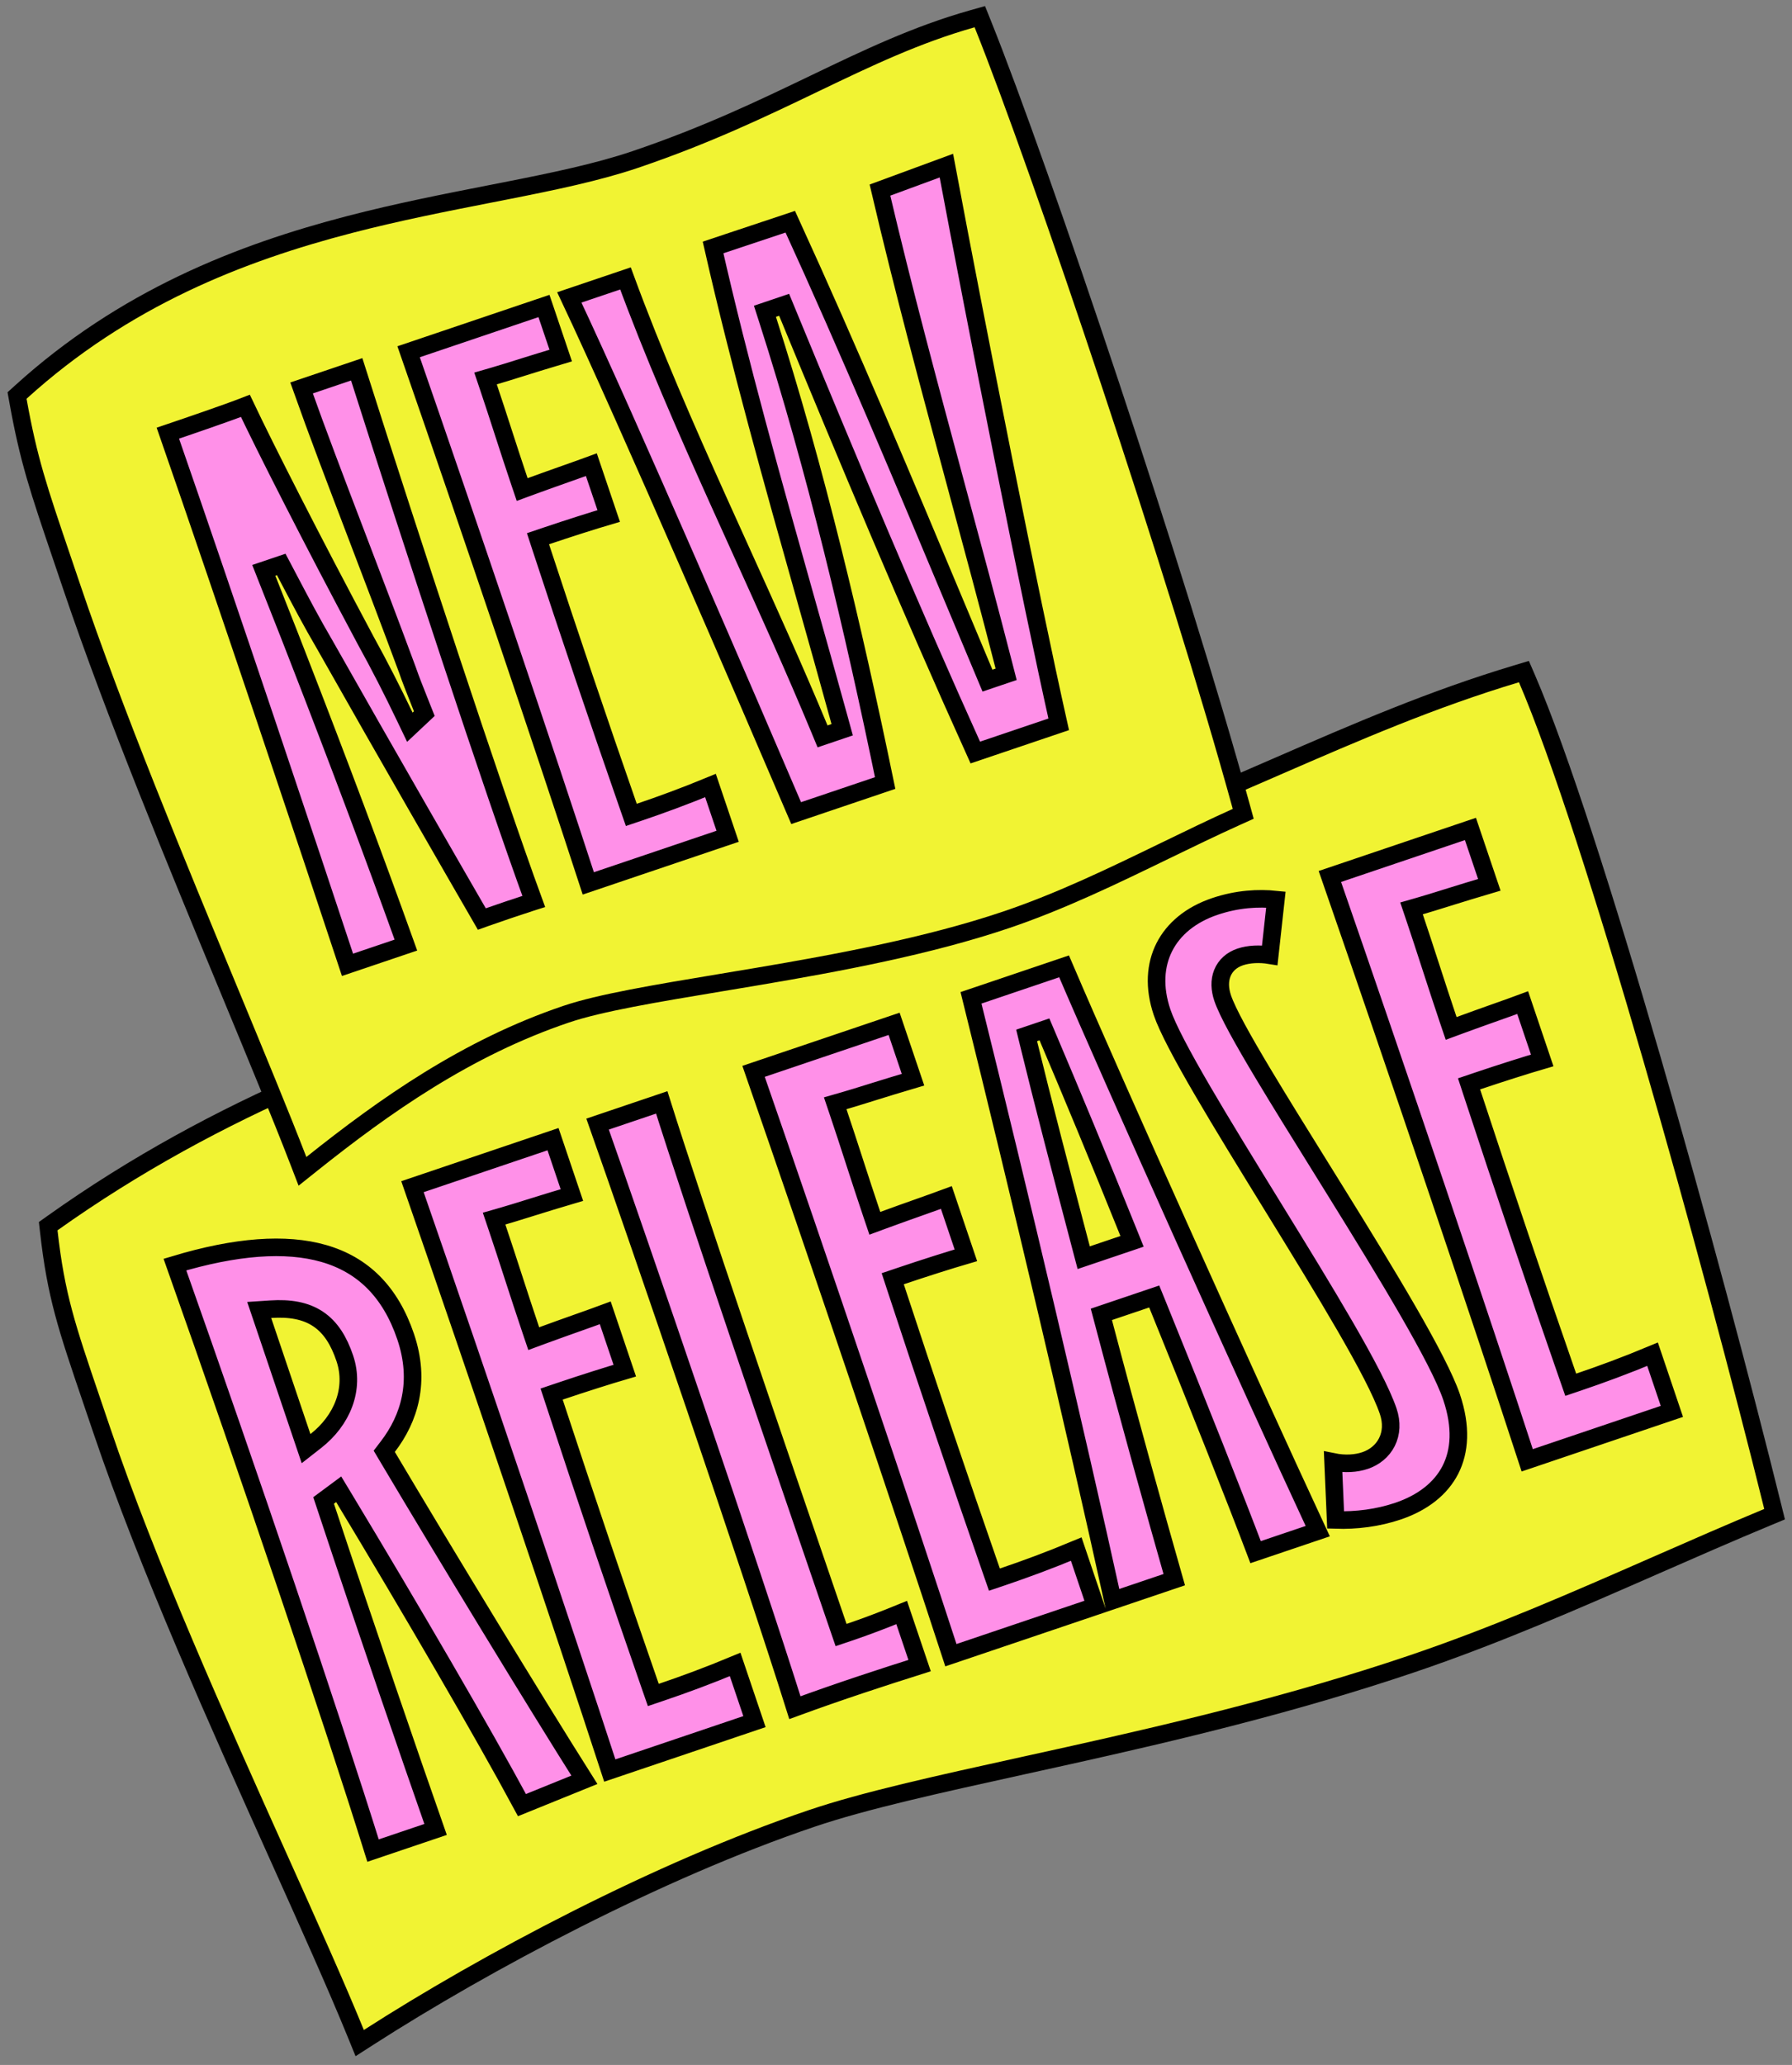<svg width="204" height="235" viewBox="0 0 204 235" fill="none" xmlns="http://www.w3.org/2000/svg">
<rect x="0" y="0" width="204" height="235" fill="#808080" stroke="none"/>
<path d="M5.966 139.203L5.487 139.544L5.553 140.13C6.382 147.485 7.573 150.981 10.483 159.53C10.832 160.554 11.206 161.651 11.606 162.837C16.752 178.059 24.874 196.137 31.684 211.294C35.149 219.007 38.274 225.963 40.495 231.402L40.949 232.515L41.961 231.865C55.234 223.339 74.893 212.865 92.416 206.942C98.416 204.913 106.678 203.095 116.306 200.975C118.079 200.585 119.899 200.185 121.759 199.771C133.683 197.118 147.207 193.928 160.682 189.373C170.209 186.153 179.391 182.127 188.497 178.134C192.746 176.271 196.979 174.415 201.223 172.652L202.017 172.322L201.81 171.488C194.955 143.784 181.299 94.576 173.835 77.249L173.482 76.431L172.629 76.687C163.028 79.566 154.511 83.257 145.261 87.28L144.955 87.413C135.783 91.402 125.851 95.721 113.33 99.954C106.772 102.171 99.163 104.053 90.811 106.052C89.884 106.274 88.947 106.498 88.002 106.723C80.452 108.525 72.36 110.456 63.993 112.827C45.159 118.164 24.869 125.748 5.966 139.203Z" fill="#F1F333" stroke="black" stroke-width="2"/>
<path d="M2.351 44.639L1.941 45.011L2.039 45.556C3.252 52.328 4.365 55.605 7.109 63.68C7.437 64.647 7.789 65.683 8.167 66.802C13.023 81.165 20.153 98.385 26.138 112.839C29.187 120.204 31.939 126.85 33.942 132.035L34.433 133.306L35.498 132.456C43.796 125.836 53.123 119.25 64.444 115.423C68.309 114.116 74.632 113.065 82.066 111.828C83.435 111.601 84.843 111.367 86.28 111.124C95.445 109.573 105.7 107.667 114.534 104.681C120.778 102.57 126.737 99.678 132.609 96.827C135.334 95.504 138.04 94.191 140.748 92.968L141.528 92.616L141.301 91.792C134.157 65.81 118.484 19.192 111.876 2.733L111.541 1.898L110.675 2.143C104.331 3.939 98.809 6.579 92.863 9.435L92.673 9.526C86.77 12.361 80.405 15.417 72.274 18.166C68.037 19.598 63.05 20.638 57.527 21.726C56.915 21.847 56.296 21.968 55.672 22.09C50.684 23.068 45.32 24.119 39.807 25.549C27.389 28.771 14.133 33.937 2.351 44.639Z" fill="#F1F333" stroke="black" stroke-width="2"/>
<path d="M34.047 75.13C38.554 86.716 42.599 97.499 46.207 107.555L39.56 109.802C35.32 96.971 25.728 68.33 19.109 49.297C21.396 48.522 25.781 47.025 27.936 46.189C30.143 50.845 35.414 61.257 41.626 72.879L41.629 72.886L41.633 72.893C43.18 75.682 44.696 78.671 46.066 81.53L46.657 82.762L47.653 81.826L47.807 81.682L48.303 81.216L48.051 80.584C47.97 80.379 47.89 80.177 47.811 79.978C47.222 78.498 46.709 77.21 46.397 76.285L46.392 76.271L46.387 76.258C44.406 70.903 42.442 65.759 40.603 60.942C38.226 54.714 36.057 49.033 34.329 44.152L40.606 42.03C46.724 61.27 56.147 89.984 60.762 102.588C60.667 102.618 60.567 102.65 60.463 102.684C59.737 102.918 58.799 103.229 57.868 103.544C56.937 103.858 56.008 104.178 55.301 104.429C55.14 104.486 54.989 104.54 54.851 104.59C52.123 99.871 44.099 85.972 36.957 73.344L36.953 73.338L36.949 73.331C35.511 70.879 34.23 68.444 32.993 66.095C32.799 65.725 32.605 65.357 32.412 64.991L32.015 64.238L31.208 64.511L31.025 64.573L30.03 64.909L30.415 65.887C30.783 66.82 31.145 67.735 31.495 68.619C32.496 71.151 33.396 73.425 34.045 75.124L34.047 75.13ZM72.807 92.423C75.201 91.614 77.944 90.611 80.882 89.399L82.834 95.173L66.972 100.536C62.171 85.78 53.392 59.813 46.516 40.032L61.925 34.823L63.832 40.463C62.169 40.959 60.817 41.378 59.669 41.737C59.47 41.799 59.278 41.86 59.091 41.918C57.99 42.263 57.094 42.543 56.275 42.781L55.272 43.072L55.606 44.062C56.167 45.721 56.714 47.409 57.275 49.144L57.314 49.265C57.889 51.04 58.48 52.863 59.115 54.742L59.444 55.714L60.407 55.36C61.725 54.876 63.138 54.376 64.419 53.922C65.539 53.526 66.557 53.166 67.32 52.884L69.294 58.722C67.587 59.226 64.751 60.125 62.182 60.993L61.244 61.31L61.552 62.252C64.754 72.023 68.243 82.345 71.543 91.805L71.869 92.74L72.807 92.423ZM107.735 18.848C111.32 37.982 117.243 67.801 120.523 82.433L111.027 85.643C103.559 69.112 96.542 52.336 89.622 35.553L89.265 34.687L88.378 34.987L88.013 35.11L87.08 35.426L87.381 36.363C92.907 53.568 97.102 71.386 100.766 89.112L90.634 92.537C85.162 79.749 71.499 48.019 64.811 33.847L71.205 31.686C74.359 40.255 78.035 48.661 81.795 57.011C82.638 58.885 83.486 60.755 84.333 62.624C87.398 69.39 90.455 76.135 93.281 82.942L93.639 83.805L94.524 83.506L94.98 83.352L95.874 83.049L95.624 82.139C94.344 77.487 93.032 72.829 91.718 68.167C87.97 54.867 84.211 41.527 81.175 28.163L89.965 25.233C96.677 39.881 102.928 54.81 109.166 69.71C110.128 72.008 111.09 74.305 112.053 76.6L112.413 77.459L113.295 77.16L113.66 77.037L114.539 76.74L114.308 75.841C112.559 69.032 110.73 62.253 108.902 55.48C105.864 44.22 102.831 32.976 100.174 21.633L107.735 18.848Z" fill="#FF90E8" stroke="black" stroke-width="2"/>
<path d="M44.088 165.747C50.656 176.81 60.961 193.752 66.526 202.551L59.421 205.431C54.983 197.185 46.76 183.088 39.126 170.43L38.557 169.488L37.674 170.143L37.422 170.329L36.84 170.76L37.068 171.447C41.868 185.944 46.699 199.961 49.586 208.201L42.468 210.607C37.721 195.412 28.509 168.172 19.914 143.917C26.871 141.825 32.526 141.411 36.843 142.649C41.287 143.922 44.441 146.98 46.181 152.128C47.907 157.233 46.605 161.427 44.154 164.628L43.743 165.165L44.088 165.747ZM75.311 192.579C77.796 191.74 80.642 190.694 83.688 189.423L85.888 195.929L69.419 201.497C64.15 185.334 54.494 156.772 46.955 135.052L62.955 129.643L65.104 136.002C63.368 136.515 61.959 136.95 60.765 137.322C60.559 137.386 60.36 137.448 60.167 137.508C59.028 137.863 58.101 138.152 57.253 138.396L56.247 138.685L56.582 139.677C57.197 141.496 57.797 143.345 58.413 145.244L58.456 145.376C59.087 147.32 59.736 149.315 60.431 151.372L60.76 152.346L61.724 151.99C63.085 151.488 64.546 150.969 65.87 150.499C67.043 150.083 68.109 149.704 68.902 149.409L71.125 155.986C69.361 156.502 66.408 157.434 63.736 158.337L62.797 158.655L63.106 159.596C66.618 170.295 70.439 181.599 74.047 191.961L74.373 192.897L75.311 192.579ZM34.39 163.526L34.842 164.863L35.954 163.993C38.946 161.651 40.432 158.072 39.249 154.573C38.581 152.596 37.651 151.071 36.209 150.108C34.767 149.146 32.974 148.852 30.805 148.995L29.507 149.081L29.924 150.313L34.39 163.526ZM75.332 125.459C79.138 137.563 88.233 164.165 95.424 185.136L95.747 186.077L96.69 185.759C98.51 185.143 100.516 184.388 102.646 183.514L104.687 189.553C100.639 190.834 95.695 192.434 90.49 194.343C85.648 178.909 72.598 140.856 68.028 127.928L75.332 125.459ZM108.25 188.37C102.981 172.208 93.325 143.646 85.786 121.926L101.786 116.517L103.935 122.875C102.199 123.389 100.79 123.824 99.596 124.195C99.39 124.259 99.191 124.321 98.997 124.382C97.859 124.736 96.932 125.025 96.084 125.269L95.078 125.558L95.413 126.55C96.028 128.369 96.628 130.218 97.245 132.117L97.287 132.25C97.918 134.193 98.567 136.189 99.262 138.245L99.591 139.219L100.555 138.863C101.916 138.361 103.377 137.842 104.701 137.373C105.874 136.956 106.94 136.578 107.733 136.283L109.956 142.86C108.192 143.375 105.239 144.307 102.567 145.211L101.628 145.528L101.937 146.47C105.448 157.168 109.27 168.473 112.878 178.834L113.204 179.77L114.142 179.453C116.627 178.613 119.473 177.568 122.519 176.296L124.718 182.803L108.25 188.37ZM133.675 179.775L126.685 182.138C122.491 163.056 116.192 136.353 110.539 113.558L121.133 109.976C126.948 123.565 142.021 157.075 150.01 174.253L142.937 176.644C140.696 170.723 136.473 160.032 131.75 148.42L131.395 147.548L130.503 147.849L126.263 149.282L125.378 149.582L125.617 150.485C128.48 161.347 131.431 171.896 133.675 179.775ZM145.245 102.376L144.548 108.71C143.422 108.526 142.181 108.568 141.18 108.907C140.233 109.227 139.507 109.857 139.149 110.75C138.802 111.62 138.855 112.607 139.184 113.581C139.743 115.232 141.509 118.379 143.792 122.19C145.664 125.314 147.935 128.967 150.292 132.758C150.842 133.644 151.398 134.538 151.954 135.434C154.894 140.171 157.856 144.983 160.27 149.166C162.7 153.376 164.526 156.866 165.244 158.99C166.395 162.396 166.193 165.161 165.11 167.278C164.023 169.401 161.974 171.021 159.141 171.979C156.844 172.755 154.373 173.06 152.046 172.981L151.76 166.372C153.118 166.649 154.383 166.56 155.408 166.214C156.477 165.852 157.375 165.13 157.883 164.121C158.394 163.105 158.464 161.885 158.035 160.615C157.297 158.432 155.446 154.951 153.112 150.917C150.761 146.855 147.865 142.143 144.985 137.465L144.642 136.908C141.875 132.413 139.143 127.976 136.926 124.177C134.598 120.189 132.897 117.001 132.289 115.201C131.33 112.365 131.514 109.822 132.549 107.783C133.585 105.74 135.53 104.094 138.292 103.161C140.882 102.285 143.291 102.174 145.245 102.376ZM123.096 142.097L123.369 143.132L124.383 142.79L127.87 141.611L128.872 141.272L128.477 140.291C125.169 132.06 121.829 124.044 119.261 118.002L118.899 117.149L118.021 117.446L117.738 117.542L116.87 117.835L117.087 118.726C118.711 125.397 120.859 133.615 123.096 142.097ZM173.858 166.192C168.589 150.029 158.933 121.467 151.393 99.747L167.393 94.338L169.543 100.697C167.807 101.21 166.398 101.645 165.204 102.017C164.998 102.081 164.799 102.143 164.605 102.203C163.467 102.558 162.539 102.847 161.692 103.091L160.686 103.38L161.021 104.372C161.635 106.19 162.235 108.038 162.851 109.936L162.895 110.071C163.526 112.015 164.174 114.01 164.869 116.067L165.199 117.041L166.163 116.685C167.524 116.183 168.985 115.664 170.308 115.194C171.482 114.778 172.548 114.399 173.34 114.104L175.564 120.681C173.8 121.197 170.847 122.129 168.175 123.032L167.236 123.35L167.545 124.291C171.056 134.99 174.878 146.294 178.485 156.656L178.811 157.592L179.75 157.274C182.234 156.435 185.08 155.389 188.126 154.118L190.326 160.624L173.858 166.192Z" fill="#FF90E8" stroke="black" stroke-width="2"/>
</svg>
